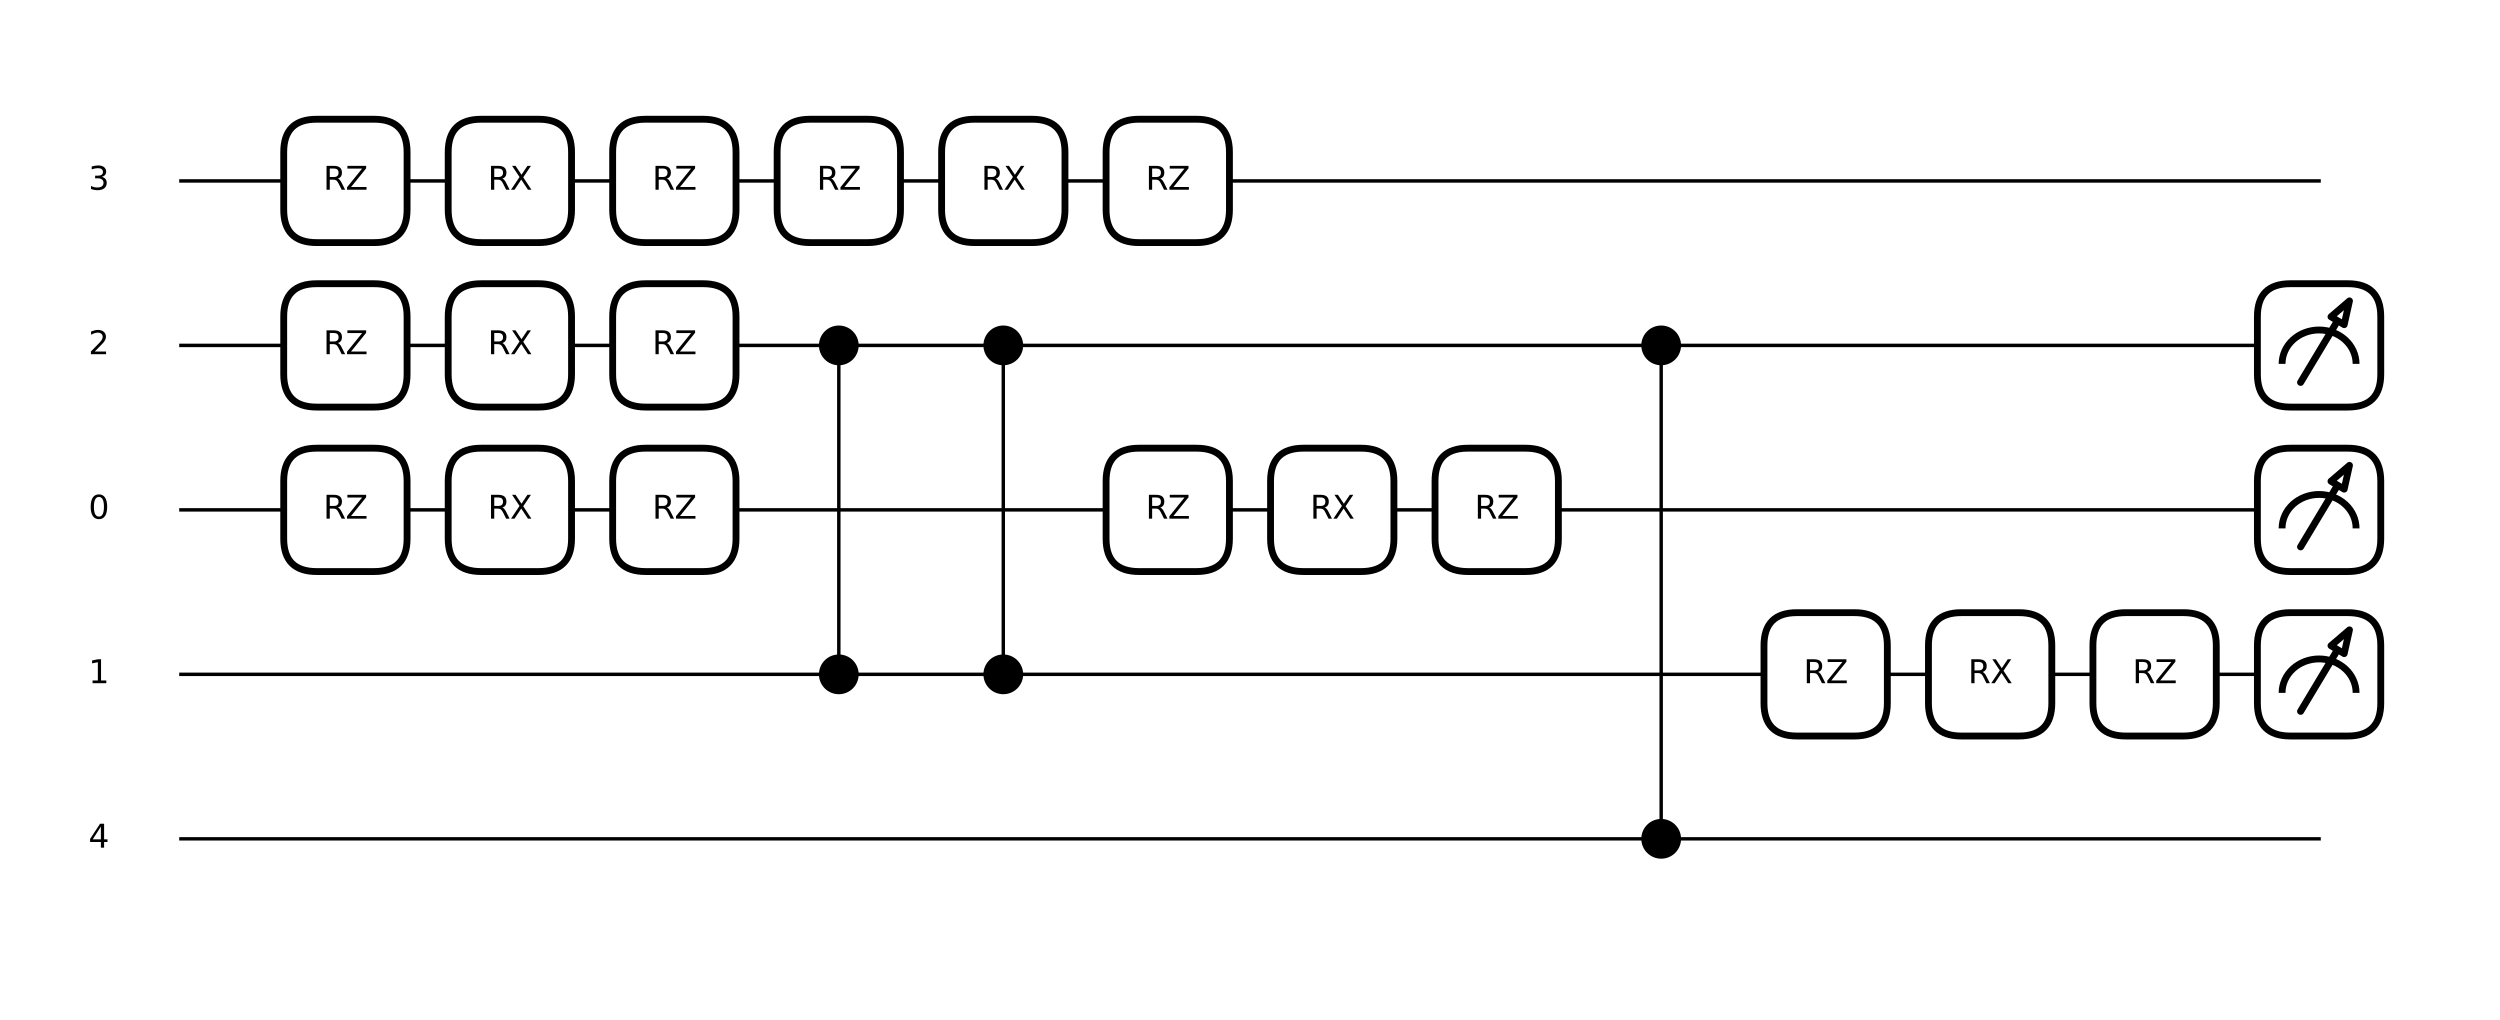 <?xml version="1.0" encoding="utf-8" standalone="no"?>
<!DOCTYPE svg PUBLIC "-//W3C//DTD SVG 1.1//EN"
  "http://www.w3.org/Graphics/SVG/1.1/DTD/svg11.dtd">
<svg xmlns:xlink="http://www.w3.org/1999/xlink" width="1094.4pt" height="446.4pt" viewBox="0 0 1094.4 446.4" xmlns="http://www.w3.org/2000/svg" version="1.1">
 <defs>
  <style type="text/css">*{stroke-linejoin: round; stroke-linecap: butt}</style>
 </defs>
 <g id="figure_1">
  <g id="patch_1">
   <path d="M 0 446.4 
L 1094.4 446.4 
L 1094.4 0 
L 0 0 
z
" style="fill: #ffffff"/>
  </g>
  <g id="axes_1">
   <g id="line2d_1">
    <path d="M 79.2 79.2 
L 1015.2 79.2 
" clip-path="url(#p72ab648a10)" style="fill: none; stroke: #000000; stroke-width: 1.5; stroke-linecap: square"/>
   </g>
   <g id="line2d_2">
    <path d="M 79.2 151.2 
L 1015.2 151.2 
" clip-path="url(#p72ab648a10)" style="fill: none; stroke: #000000; stroke-width: 1.5; stroke-linecap: square"/>
   </g>
   <g id="line2d_3">
    <path d="M 79.2 223.2 
L 1015.2 223.2 
" clip-path="url(#p72ab648a10)" style="fill: none; stroke: #000000; stroke-width: 1.5; stroke-linecap: square"/>
   </g>
   <g id="line2d_4">
    <path d="M 79.2 295.2 
L 1015.2 295.2 
" clip-path="url(#p72ab648a10)" style="fill: none; stroke: #000000; stroke-width: 1.5; stroke-linecap: square"/>
   </g>
   <g id="line2d_5">
    <path d="M 79.2 367.2 
L 1015.2 367.2 
" clip-path="url(#p72ab648a10)" style="fill: none; stroke: #000000; stroke-width: 1.5; stroke-linecap: square"/>
   </g>
   <g id="line2d_6">
    <path d="M 367.2 151.2 
L 367.2 295.2 
" clip-path="url(#p72ab648a10)" style="fill: none; stroke: #000000; stroke-width: 1.5; stroke-linecap: square"/>
   </g>
   <g id="line2d_7">
    <path d="M 439.2 151.2 
L 439.2 295.2 
" clip-path="url(#p72ab648a10)" style="fill: none; stroke: #000000; stroke-width: 1.5; stroke-linecap: square"/>
   </g>
   <g id="line2d_8">
    <path d="M 727.2 151.2 
L 727.2 367.2 
" clip-path="url(#p72ab648a10)" style="fill: none; stroke: #000000; stroke-width: 1.5; stroke-linecap: square"/>
   </g>
   <g id="patch_2">
    <path d="M 1002.6 124.2 
L 1027.8 124.2 
Q 1042.2 124.2 1042.2 138.6 
L 1042.2 163.8 
Q 1042.2 178.2 1027.8 178.2 
L 1002.6 178.2 
Q 988.2 178.2 988.2 163.8 
L 988.2 138.6 
Q 988.2 124.2 1002.6 124.2 
z
" clip-path="url(#p72ab648a10)" style="fill: #ffffff; stroke: #000000; stroke-width: 3; stroke-linejoin: miter"/>
   </g>
   <g id="patch_3">
    <path d="M 1002.6 196.2 
L 1027.8 196.2 
Q 1042.2 196.2 1042.2 210.6 
L 1042.2 235.8 
Q 1042.2 250.2 1027.8 250.2 
L 1002.6 250.2 
Q 988.2 250.2 988.2 235.8 
L 988.2 210.6 
Q 988.2 196.2 1002.6 196.2 
z
" clip-path="url(#p72ab648a10)" style="fill: #ffffff; stroke: #000000; stroke-width: 3; stroke-linejoin: miter"/>
   </g>
   <g id="patch_4">
    <path d="M 1002.6 268.2 
L 1027.8 268.2 
Q 1042.2 268.2 1042.2 282.6 
L 1042.2 307.8 
Q 1042.2 322.2 1027.8 322.2 
L 1002.6 322.2 
Q 988.2 322.2 988.2 307.8 
L 988.2 282.6 
Q 988.2 268.2 1002.6 268.2 
z
" clip-path="url(#p72ab648a10)" style="fill: #ffffff; stroke: #000000; stroke-width: 3; stroke-linejoin: miter"/>
   </g>
   <g id="text_1">
    <!-- 3 -->
    <g transform="translate(38.746 83.063) scale(0.14 -0.14)">
     <defs>
      <path id="DejaVuSans-33" d="M 2597 2516 
Q 3050 2419 3304 2112 
Q 3559 1806 3559 1356 
Q 3559 666 3084 287 
Q 2609 -91 1734 -91 
Q 1441 -91 1130 -33 
Q 819 25 488 141 
L 488 750 
Q 750 597 1062 519 
Q 1375 441 1716 441 
Q 2309 441 2620 675 
Q 2931 909 2931 1356 
Q 2931 1769 2642 2001 
Q 2353 2234 1838 2234 
L 1294 2234 
L 1294 2753 
L 1863 2753 
Q 2328 2753 2575 2939 
Q 2822 3125 2822 3475 
Q 2822 3834 2567 4026 
Q 2313 4219 1838 4219 
Q 1578 4219 1281 4162 
Q 984 4106 628 3988 
L 628 4550 
Q 988 4650 1302 4700 
Q 1616 4750 1894 4750 
Q 2613 4750 3031 4423 
Q 3450 4097 3450 3541 
Q 3450 3153 3228 2886 
Q 3006 2619 2597 2516 
z
" transform="scale(0.016)"/>
     </defs>
     <use xlink:href="#DejaVuSans-33"/>
    </g>
   </g>
   <g id="text_2">
    <!-- 2 -->
    <g transform="translate(38.746 155.063) scale(0.14 -0.14)">
     <defs>
      <path id="DejaVuSans-32" d="M 1228 531 
L 3431 531 
L 3431 0 
L 469 0 
L 469 531 
Q 828 903 1448 1529 
Q 2069 2156 2228 2338 
Q 2531 2678 2651 2914 
Q 2772 3150 2772 3378 
Q 2772 3750 2511 3984 
Q 2250 4219 1831 4219 
Q 1534 4219 1204 4116 
Q 875 4013 500 3803 
L 500 4441 
Q 881 4594 1212 4672 
Q 1544 4750 1819 4750 
Q 2544 4750 2975 4387 
Q 3406 4025 3406 3419 
Q 3406 3131 3298 2873 
Q 3191 2616 2906 2266 
Q 2828 2175 2409 1742 
Q 1991 1309 1228 531 
z
" transform="scale(0.016)"/>
     </defs>
     <use xlink:href="#DejaVuSans-32"/>
    </g>
   </g>
   <g id="text_3">
    <!-- 0 -->
    <g transform="translate(38.746 227.063) scale(0.14 -0.14)">
     <defs>
      <path id="DejaVuSans-30" d="M 2034 4250 
Q 1547 4250 1301 3770 
Q 1056 3291 1056 2328 
Q 1056 1369 1301 889 
Q 1547 409 2034 409 
Q 2525 409 2770 889 
Q 3016 1369 3016 2328 
Q 3016 3291 2770 3770 
Q 2525 4250 2034 4250 
z
M 2034 4750 
Q 2819 4750 3233 4129 
Q 3647 3509 3647 2328 
Q 3647 1150 3233 529 
Q 2819 -91 2034 -91 
Q 1250 -91 836 529 
Q 422 1150 422 2328 
Q 422 3509 836 4129 
Q 1250 4750 2034 4750 
z
" transform="scale(0.016)"/>
     </defs>
     <use xlink:href="#DejaVuSans-30"/>
    </g>
   </g>
   <g id="text_4">
    <!-- 1 -->
    <g transform="translate(38.746 299.063) scale(0.14 -0.14)">
     <defs>
      <path id="DejaVuSans-31" d="M 794 531 
L 1825 531 
L 1825 4091 
L 703 3866 
L 703 4441 
L 1819 4666 
L 2450 4666 
L 2450 531 
L 3481 531 
L 3481 0 
L 794 0 
L 794 531 
z
" transform="scale(0.016)"/>
     </defs>
     <use xlink:href="#DejaVuSans-31"/>
    </g>
   </g>
   <g id="text_5">
    <!-- 4 -->
    <g transform="translate(38.746 371.063) scale(0.14 -0.14)">
     <defs>
      <path id="DejaVuSans-34" d="M 2419 4116 
L 825 1625 
L 2419 1625 
L 2419 4116 
z
M 2253 4666 
L 3047 4666 
L 3047 1625 
L 3713 1625 
L 3713 1100 
L 3047 1100 
L 3047 0 
L 2419 0 
L 2419 1100 
L 313 1100 
L 313 1709 
L 2253 4666 
z
" transform="scale(0.016)"/>
     </defs>
     <use xlink:href="#DejaVuSans-34"/>
    </g>
   </g>
   <g id="patch_5">
    <path d="M 367.2 288 
C 369.109 288 370.941 288.759 372.291 290.109 
C 373.641 291.459 374.4 293.291 374.4 295.2 
C 374.4 297.109 373.641 298.941 372.291 300.291 
C 370.941 301.641 369.109 302.4 367.2 302.4 
C 365.291 302.4 363.459 301.641 362.109 300.291 
C 360.759 298.941 360 297.109 360 295.2 
C 360 293.291 360.759 291.459 362.109 290.109 
C 363.459 288.759 365.291 288 367.2 288 
z
" clip-path="url(#p72ab648a10)" style="stroke: #000000; stroke-width: 3; stroke-linejoin: miter"/>
   </g>
   <g id="patch_6">
    <path d="M 367.2 144 
C 369.109 144 370.941 144.759 372.291 146.109 
C 373.641 147.459 374.4 149.291 374.4 151.2 
C 374.4 153.109 373.641 154.941 372.291 156.291 
C 370.941 157.641 369.109 158.4 367.2 158.4 
C 365.291 158.4 363.459 157.641 362.109 156.291 
C 360.759 154.941 360 153.109 360 151.2 
C 360 149.291 360.759 147.459 362.109 146.109 
C 363.459 144.759 365.291 144 367.2 144 
z
" clip-path="url(#p72ab648a10)" style="stroke: #000000; stroke-width: 3; stroke-linejoin: miter"/>
   </g>
   <g id="patch_7">
    <path d="M 439.2 288 
C 441.109 288 442.941 288.759 444.291 290.109 
C 445.641 291.459 446.4 293.291 446.4 295.2 
C 446.4 297.109 445.641 298.941 444.291 300.291 
C 442.941 301.641 441.109 302.4 439.2 302.4 
C 437.291 302.4 435.459 301.641 434.109 300.291 
C 432.759 298.941 432 297.109 432 295.2 
C 432 293.291 432.759 291.459 434.109 290.109 
C 435.459 288.759 437.291 288 439.2 288 
z
" clip-path="url(#p72ab648a10)" style="stroke: #000000; stroke-width: 3; stroke-linejoin: miter"/>
   </g>
   <g id="patch_8">
    <path d="M 439.2 144 
C 441.109 144 442.941 144.759 444.291 146.109 
C 445.641 147.459 446.4 149.291 446.4 151.2 
C 446.4 153.109 445.641 154.941 444.291 156.291 
C 442.941 157.641 441.109 158.4 439.2 158.4 
C 437.291 158.4 435.459 157.641 434.109 156.291 
C 432.759 154.941 432 153.109 432 151.2 
C 432 149.291 432.759 147.459 434.109 146.109 
C 435.459 144.759 437.291 144 439.2 144 
z
" clip-path="url(#p72ab648a10)" style="stroke: #000000; stroke-width: 3; stroke-linejoin: miter"/>
   </g>
   <g id="patch_9">
    <path d="M 727.2 360 
C 729.109 360 730.941 360.759 732.291 362.109 
C 733.641 363.459 734.4 365.291 734.4 367.2 
C 734.4 369.109 733.641 370.941 732.291 372.291 
C 730.941 373.641 729.109 374.4 727.2 374.4 
C 725.291 374.4 723.459 373.641 722.109 372.291 
C 720.759 370.941 720 369.109 720 367.2 
C 720 365.291 720.759 363.459 722.109 362.109 
C 723.459 360.759 725.291 360 727.2 360 
z
" clip-path="url(#p72ab648a10)" style="stroke: #000000; stroke-width: 3; stroke-linejoin: miter"/>
   </g>
   <g id="patch_10">
    <path d="M 727.2 144 
C 729.109 144 730.941 144.759 732.291 146.109 
C 733.641 147.459 734.4 149.291 734.4 151.2 
C 734.4 153.109 733.641 154.941 732.291 156.291 
C 730.941 157.641 729.109 158.4 727.2 158.4 
C 725.291 158.4 723.459 157.641 722.109 156.291 
C 720.759 154.941 720 153.109 720 151.2 
C 720 149.291 720.759 147.459 722.109 146.109 
C 723.459 144.759 725.291 144 727.2 144 
z
" clip-path="url(#p72ab648a10)" style="stroke: #000000; stroke-width: 3; stroke-linejoin: miter"/>
   </g>
   <g id="patch_11">
    <path d="M 999 159.3 
C 999 155.363 1000.708 151.583 1003.745 148.799 
C 1006.782 146.016 1010.905 144.45 1015.2 144.45 
C 1019.495 144.45 1023.618 146.016 1026.655 148.799 
C 1029.692 151.583 1031.4 155.363 1031.4 159.3 
" clip-path="url(#p72ab648a10)" style="fill: none; stroke: #000000; stroke-width: 3; stroke-linejoin: miter"/>
   </g>
   <g id="patch_12">
    <path d="M 999 231.3 
C 999 227.363 1000.708 223.583 1003.745 220.799 
C 1006.782 218.016 1010.905 216.45 1015.2 216.45 
C 1019.495 216.45 1023.618 218.016 1026.655 220.799 
C 1029.692 223.583 1031.4 227.363 1031.4 231.3 
" clip-path="url(#p72ab648a10)" style="fill: none; stroke: #000000; stroke-width: 3; stroke-linejoin: miter"/>
   </g>
   <g id="patch_13">
    <path d="M 999 303.3 
C 999 299.363 1000.708 295.583 1003.745 292.799 
C 1006.782 290.016 1010.905 288.45 1015.2 288.45 
C 1019.495 288.45 1023.618 290.016 1026.655 292.799 
C 1029.692 295.583 1031.4 299.363 1031.4 303.3 
" clip-path="url(#p72ab648a10)" style="fill: none; stroke: #000000; stroke-width: 3; stroke-linejoin: miter"/>
   </g>
   <g id="patch_14">
    <path d="M 138.6 52.2 
L 163.8 52.2 
Q 178.2 52.2 178.2 66.6 
L 178.2 91.8 
Q 178.2 106.2 163.8 106.2 
L 138.6 106.2 
Q 124.2 106.2 124.2 91.8 
L 124.2 66.6 
Q 124.2 52.2 138.6 52.2 
z
" clip-path="url(#p72ab648a10)" style="fill: #ffffff; stroke: #000000; stroke-width: 3; stroke-linejoin: miter"/>
   </g>
   <g id="patch_15">
    <path d="M 138.6 124.2 
L 163.8 124.2 
Q 178.2 124.2 178.2 138.6 
L 178.2 163.8 
Q 178.2 178.2 163.8 178.2 
L 138.6 178.2 
Q 124.2 178.2 124.2 163.8 
L 124.2 138.6 
Q 124.2 124.2 138.6 124.2 
z
" clip-path="url(#p72ab648a10)" style="fill: #ffffff; stroke: #000000; stroke-width: 3; stroke-linejoin: miter"/>
   </g>
   <g id="patch_16">
    <path d="M 138.6 196.2 
L 163.8 196.2 
Q 178.2 196.2 178.2 210.6 
L 178.2 235.8 
Q 178.2 250.2 163.8 250.2 
L 138.6 250.2 
Q 124.2 250.2 124.2 235.8 
L 124.2 210.6 
Q 124.2 196.2 138.6 196.2 
z
" clip-path="url(#p72ab648a10)" style="fill: #ffffff; stroke: #000000; stroke-width: 3; stroke-linejoin: miter"/>
   </g>
   <g id="patch_17">
    <path d="M 210.6 52.2 
L 235.8 52.2 
Q 250.2 52.2 250.2 66.6 
L 250.2 91.8 
Q 250.2 106.2 235.8 106.2 
L 210.6 106.2 
Q 196.2 106.2 196.2 91.8 
L 196.2 66.6 
Q 196.2 52.2 210.6 52.2 
z
" clip-path="url(#p72ab648a10)" style="fill: #ffffff; stroke: #000000; stroke-width: 3; stroke-linejoin: miter"/>
   </g>
   <g id="patch_18">
    <path d="M 210.6 124.2 
L 235.8 124.2 
Q 250.2 124.2 250.2 138.6 
L 250.2 163.8 
Q 250.2 178.2 235.8 178.2 
L 210.6 178.2 
Q 196.2 178.2 196.2 163.8 
L 196.2 138.6 
Q 196.2 124.2 210.6 124.2 
z
" clip-path="url(#p72ab648a10)" style="fill: #ffffff; stroke: #000000; stroke-width: 3; stroke-linejoin: miter"/>
   </g>
   <g id="patch_19">
    <path d="M 210.6 196.2 
L 235.8 196.2 
Q 250.2 196.2 250.2 210.6 
L 250.2 235.8 
Q 250.2 250.2 235.8 250.2 
L 210.6 250.2 
Q 196.2 250.2 196.2 235.8 
L 196.2 210.6 
Q 196.2 196.2 210.6 196.2 
z
" clip-path="url(#p72ab648a10)" style="fill: #ffffff; stroke: #000000; stroke-width: 3; stroke-linejoin: miter"/>
   </g>
   <g id="patch_20">
    <path d="M 282.6 52.2 
L 307.8 52.2 
Q 322.2 52.2 322.2 66.6 
L 322.2 91.8 
Q 322.2 106.2 307.8 106.2 
L 282.6 106.2 
Q 268.2 106.2 268.2 91.8 
L 268.2 66.6 
Q 268.2 52.2 282.6 52.2 
z
" clip-path="url(#p72ab648a10)" style="fill: #ffffff; stroke: #000000; stroke-width: 3; stroke-linejoin: miter"/>
   </g>
   <g id="patch_21">
    <path d="M 282.6 124.2 
L 307.8 124.2 
Q 322.2 124.2 322.2 138.6 
L 322.2 163.8 
Q 322.2 178.2 307.8 178.2 
L 282.6 178.2 
Q 268.2 178.2 268.2 163.8 
L 268.2 138.6 
Q 268.2 124.2 282.6 124.2 
z
" clip-path="url(#p72ab648a10)" style="fill: #ffffff; stroke: #000000; stroke-width: 3; stroke-linejoin: miter"/>
   </g>
   <g id="patch_22">
    <path d="M 282.6 196.2 
L 307.8 196.2 
Q 322.2 196.2 322.2 210.6 
L 322.2 235.8 
Q 322.2 250.2 307.8 250.2 
L 282.6 250.2 
Q 268.2 250.2 268.2 235.8 
L 268.2 210.6 
Q 268.2 196.2 282.6 196.2 
z
" clip-path="url(#p72ab648a10)" style="fill: #ffffff; stroke: #000000; stroke-width: 3; stroke-linejoin: miter"/>
   </g>
   <g id="patch_23">
    <path d="M 354.6 52.2 
L 379.8 52.2 
Q 394.2 52.2 394.2 66.6 
L 394.2 91.8 
Q 394.2 106.2 379.8 106.2 
L 354.6 106.2 
Q 340.2 106.2 340.2 91.8 
L 340.2 66.6 
Q 340.2 52.2 354.6 52.2 
z
" clip-path="url(#p72ab648a10)" style="fill: #ffffff; stroke: #000000; stroke-width: 3; stroke-linejoin: miter"/>
   </g>
   <g id="patch_24">
    <path d="M 426.6 52.2 
L 451.8 52.2 
Q 466.2 52.2 466.2 66.6 
L 466.2 91.8 
Q 466.2 106.2 451.8 106.2 
L 426.6 106.2 
Q 412.2 106.2 412.2 91.8 
L 412.2 66.6 
Q 412.2 52.2 426.6 52.2 
z
" clip-path="url(#p72ab648a10)" style="fill: #ffffff; stroke: #000000; stroke-width: 3; stroke-linejoin: miter"/>
   </g>
   <g id="patch_25">
    <path d="M 498.6 52.2 
L 523.8 52.2 
Q 538.2 52.2 538.2 66.6 
L 538.2 91.8 
Q 538.2 106.2 523.8 106.2 
L 498.6 106.2 
Q 484.2 106.2 484.2 91.8 
L 484.2 66.6 
Q 484.2 52.2 498.6 52.2 
z
" clip-path="url(#p72ab648a10)" style="fill: #ffffff; stroke: #000000; stroke-width: 3; stroke-linejoin: miter"/>
   </g>
   <g id="patch_26">
    <path d="M 498.6 196.2 
L 523.8 196.2 
Q 538.2 196.2 538.2 210.6 
L 538.2 235.8 
Q 538.2 250.2 523.8 250.2 
L 498.6 250.2 
Q 484.2 250.2 484.2 235.8 
L 484.2 210.6 
Q 484.2 196.2 498.6 196.2 
z
" clip-path="url(#p72ab648a10)" style="fill: #ffffff; stroke: #000000; stroke-width: 3; stroke-linejoin: miter"/>
   </g>
   <g id="patch_27">
    <path d="M 570.6 196.2 
L 595.8 196.2 
Q 610.2 196.2 610.2 210.6 
L 610.2 235.8 
Q 610.2 250.2 595.8 250.2 
L 570.6 250.2 
Q 556.2 250.2 556.2 235.8 
L 556.2 210.6 
Q 556.2 196.2 570.6 196.2 
z
" clip-path="url(#p72ab648a10)" style="fill: #ffffff; stroke: #000000; stroke-width: 3; stroke-linejoin: miter"/>
   </g>
   <g id="patch_28">
    <path d="M 642.6 196.2 
L 667.8 196.2 
Q 682.2 196.2 682.2 210.6 
L 682.2 235.8 
Q 682.2 250.2 667.8 250.2 
L 642.6 250.2 
Q 628.2 250.2 628.2 235.8 
L 628.2 210.6 
Q 628.2 196.2 642.6 196.2 
z
" clip-path="url(#p72ab648a10)" style="fill: #ffffff; stroke: #000000; stroke-width: 3; stroke-linejoin: miter"/>
   </g>
   <g id="patch_29">
    <path d="M 786.6 268.2 
L 811.8 268.2 
Q 826.2 268.2 826.2 282.6 
L 826.2 307.8 
Q 826.2 322.2 811.8 322.2 
L 786.6 322.2 
Q 772.2 322.2 772.2 307.8 
L 772.2 282.6 
Q 772.2 268.2 786.6 268.2 
z
" clip-path="url(#p72ab648a10)" style="fill: #ffffff; stroke: #000000; stroke-width: 3; stroke-linejoin: miter"/>
   </g>
   <g id="patch_30">
    <path d="M 858.6 268.2 
L 883.8 268.2 
Q 898.2 268.2 898.2 282.6 
L 898.2 307.8 
Q 898.2 322.2 883.8 322.2 
L 858.6 322.2 
Q 844.2 322.2 844.2 307.8 
L 844.2 282.6 
Q 844.2 268.2 858.6 268.2 
z
" clip-path="url(#p72ab648a10)" style="fill: #ffffff; stroke: #000000; stroke-width: 3; stroke-linejoin: miter"/>
   </g>
   <g id="patch_31">
    <path d="M 930.6 268.2 
L 955.8 268.2 
Q 970.2 268.2 970.2 282.6 
L 970.2 307.8 
Q 970.2 322.2 955.8 322.2 
L 930.6 322.2 
Q 916.2 322.2 916.2 307.8 
L 916.2 282.6 
Q 916.2 268.2 930.6 268.2 
z
" clip-path="url(#p72ab648a10)" style="fill: #ffffff; stroke: #000000; stroke-width: 3; stroke-linejoin: miter"/>
   </g>
   <g id="patch_32">
    <path d="M 1028.509 131.718 
L 1020.406 138.664 
L 1023.269 140.381 
L 1007.069 167.381 
L 1007.131 167.419 
L 1023.331 140.419 
L 1026.194 142.136 
z
" clip-path="url(#p72ab648a10)" style="fill: #ffffff; stroke: #000000; stroke-width: 3; stroke-linejoin: miter"/>
   </g>
   <g id="patch_33">
    <path d="M 1028.509 203.718 
L 1020.406 210.664 
L 1023.269 212.381 
L 1007.069 239.381 
L 1007.131 239.419 
L 1023.331 212.419 
L 1026.194 214.136 
z
" clip-path="url(#p72ab648a10)" style="fill: #ffffff; stroke: #000000; stroke-width: 3; stroke-linejoin: miter"/>
   </g>
   <g id="patch_34">
    <path d="M 1028.509 275.718 
L 1020.406 282.664 
L 1023.269 284.381 
L 1007.069 311.381 
L 1007.131 311.419 
L 1023.331 284.419 
L 1026.194 286.136 
z
" clip-path="url(#p72ab648a10)" style="fill: #ffffff; stroke: #000000; stroke-width: 3; stroke-linejoin: miter"/>
   </g>
   <g id="text_6">
    <!-- RZ -->
    <g transform="translate(141.541 83.063) scale(0.14 -0.14)">
     <defs>
      <path id="DejaVuSans-52" d="M 2841 2188 
Q 3044 2119 3236 1894 
Q 3428 1669 3622 1275 
L 4263 0 
L 3584 0 
L 2988 1197 
Q 2756 1666 2539 1819 
Q 2322 1972 1947 1972 
L 1259 1972 
L 1259 0 
L 628 0 
L 628 4666 
L 2053 4666 
Q 2853 4666 3247 4331 
Q 3641 3997 3641 3322 
Q 3641 2881 3436 2590 
Q 3231 2300 2841 2188 
z
M 1259 4147 
L 1259 2491 
L 2053 2491 
Q 2509 2491 2742 2702 
Q 2975 2913 2975 3322 
Q 2975 3731 2742 3939 
Q 2509 4147 2053 4147 
L 1259 4147 
z
" transform="scale(0.016)"/>
      <path id="DejaVuSans-5a" d="M 359 4666 
L 4025 4666 
L 4025 4184 
L 1075 531 
L 4097 531 
L 4097 0 
L 288 0 
L 288 481 
L 3238 4134 
L 359 4134 
L 359 4666 
z
" transform="scale(0.016)"/>
     </defs>
     <use xlink:href="#DejaVuSans-52"/>
     <use xlink:href="#DejaVuSans-5a" x="69.482"/>
    </g>
   </g>
   <g id="text_7">
    <!-- RZ -->
    <g transform="translate(141.541 155.063) scale(0.14 -0.14)">
     <use xlink:href="#DejaVuSans-52"/>
     <use xlink:href="#DejaVuSans-5a" x="69.482"/>
    </g>
   </g>
   <g id="text_8">
    <!-- RZ -->
    <g transform="translate(141.541 227.063) scale(0.14 -0.14)">
     <use xlink:href="#DejaVuSans-52"/>
     <use xlink:href="#DejaVuSans-5a" x="69.482"/>
    </g>
   </g>
   <g id="text_9">
    <!-- RX -->
    <g transform="translate(213.541 83.063) scale(0.14 -0.14)">
     <defs>
      <path id="DejaVuSans-58" d="M 403 4666 
L 1081 4666 
L 2241 2931 
L 3406 4666 
L 4084 4666 
L 2584 2425 
L 4184 0 
L 3506 0 
L 2194 1984 
L 872 0 
L 191 0 
L 1856 2491 
L 403 4666 
z
" transform="scale(0.016)"/>
     </defs>
     <use xlink:href="#DejaVuSans-52"/>
     <use xlink:href="#DejaVuSans-58" x="69.482"/>
    </g>
   </g>
   <g id="text_10">
    <!-- RX -->
    <g transform="translate(213.541 155.063) scale(0.14 -0.14)">
     <use xlink:href="#DejaVuSans-52"/>
     <use xlink:href="#DejaVuSans-58" x="69.482"/>
    </g>
   </g>
   <g id="text_11">
    <!-- RX -->
    <g transform="translate(213.541 227.063) scale(0.14 -0.14)">
     <use xlink:href="#DejaVuSans-52"/>
     <use xlink:href="#DejaVuSans-58" x="69.482"/>
    </g>
   </g>
   <g id="text_12">
    <!-- RZ -->
    <g transform="translate(285.541 83.063) scale(0.14 -0.14)">
     <use xlink:href="#DejaVuSans-52"/>
     <use xlink:href="#DejaVuSans-5a" x="69.482"/>
    </g>
   </g>
   <g id="text_13">
    <!-- RZ -->
    <g transform="translate(285.541 155.063) scale(0.14 -0.14)">
     <use xlink:href="#DejaVuSans-52"/>
     <use xlink:href="#DejaVuSans-5a" x="69.482"/>
    </g>
   </g>
   <g id="text_14">
    <!-- RZ -->
    <g transform="translate(285.541 227.063) scale(0.14 -0.14)">
     <use xlink:href="#DejaVuSans-52"/>
     <use xlink:href="#DejaVuSans-5a" x="69.482"/>
    </g>
   </g>
   <g id="text_15">
    <!-- RZ -->
    <g transform="translate(357.541 83.063) scale(0.14 -0.14)">
     <use xlink:href="#DejaVuSans-52"/>
     <use xlink:href="#DejaVuSans-5a" x="69.482"/>
    </g>
   </g>
   <g id="text_16">
    <!-- RX -->
    <g transform="translate(429.541 83.063) scale(0.14 -0.14)">
     <use xlink:href="#DejaVuSans-52"/>
     <use xlink:href="#DejaVuSans-58" x="69.482"/>
    </g>
   </g>
   <g id="text_17">
    <!-- RZ -->
    <g transform="translate(501.541 83.063) scale(0.14 -0.14)">
     <use xlink:href="#DejaVuSans-52"/>
     <use xlink:href="#DejaVuSans-5a" x="69.482"/>
    </g>
   </g>
   <g id="text_18">
    <!-- RZ -->
    <g transform="translate(501.541 227.063) scale(0.14 -0.14)">
     <use xlink:href="#DejaVuSans-52"/>
     <use xlink:href="#DejaVuSans-5a" x="69.482"/>
    </g>
   </g>
   <g id="text_19">
    <!-- RX -->
    <g transform="translate(573.541 227.063) scale(0.14 -0.14)">
     <use xlink:href="#DejaVuSans-52"/>
     <use xlink:href="#DejaVuSans-58" x="69.482"/>
    </g>
   </g>
   <g id="text_20">
    <!-- RZ -->
    <g transform="translate(645.541 227.063) scale(0.14 -0.14)">
     <use xlink:href="#DejaVuSans-52"/>
     <use xlink:href="#DejaVuSans-5a" x="69.482"/>
    </g>
   </g>
   <g id="text_21">
    <!-- RZ -->
    <g transform="translate(789.541 299.063) scale(0.14 -0.14)">
     <use xlink:href="#DejaVuSans-52"/>
     <use xlink:href="#DejaVuSans-5a" x="69.482"/>
    </g>
   </g>
   <g id="text_22">
    <!-- RX -->
    <g transform="translate(861.541 299.063) scale(0.14 -0.14)">
     <use xlink:href="#DejaVuSans-52"/>
     <use xlink:href="#DejaVuSans-58" x="69.482"/>
    </g>
   </g>
   <g id="text_23">
    <!-- RZ -->
    <g transform="translate(933.541 299.063) scale(0.14 -0.14)">
     <use xlink:href="#DejaVuSans-52"/>
     <use xlink:href="#DejaVuSans-5a" x="69.482"/>
    </g>
   </g>
  </g>
 </g>
 <defs>
  <clipPath id="p72ab648a10">
   <rect x="7.2" y="7.2" width="1080" height="432"/>
  </clipPath>
 </defs>
</svg>
